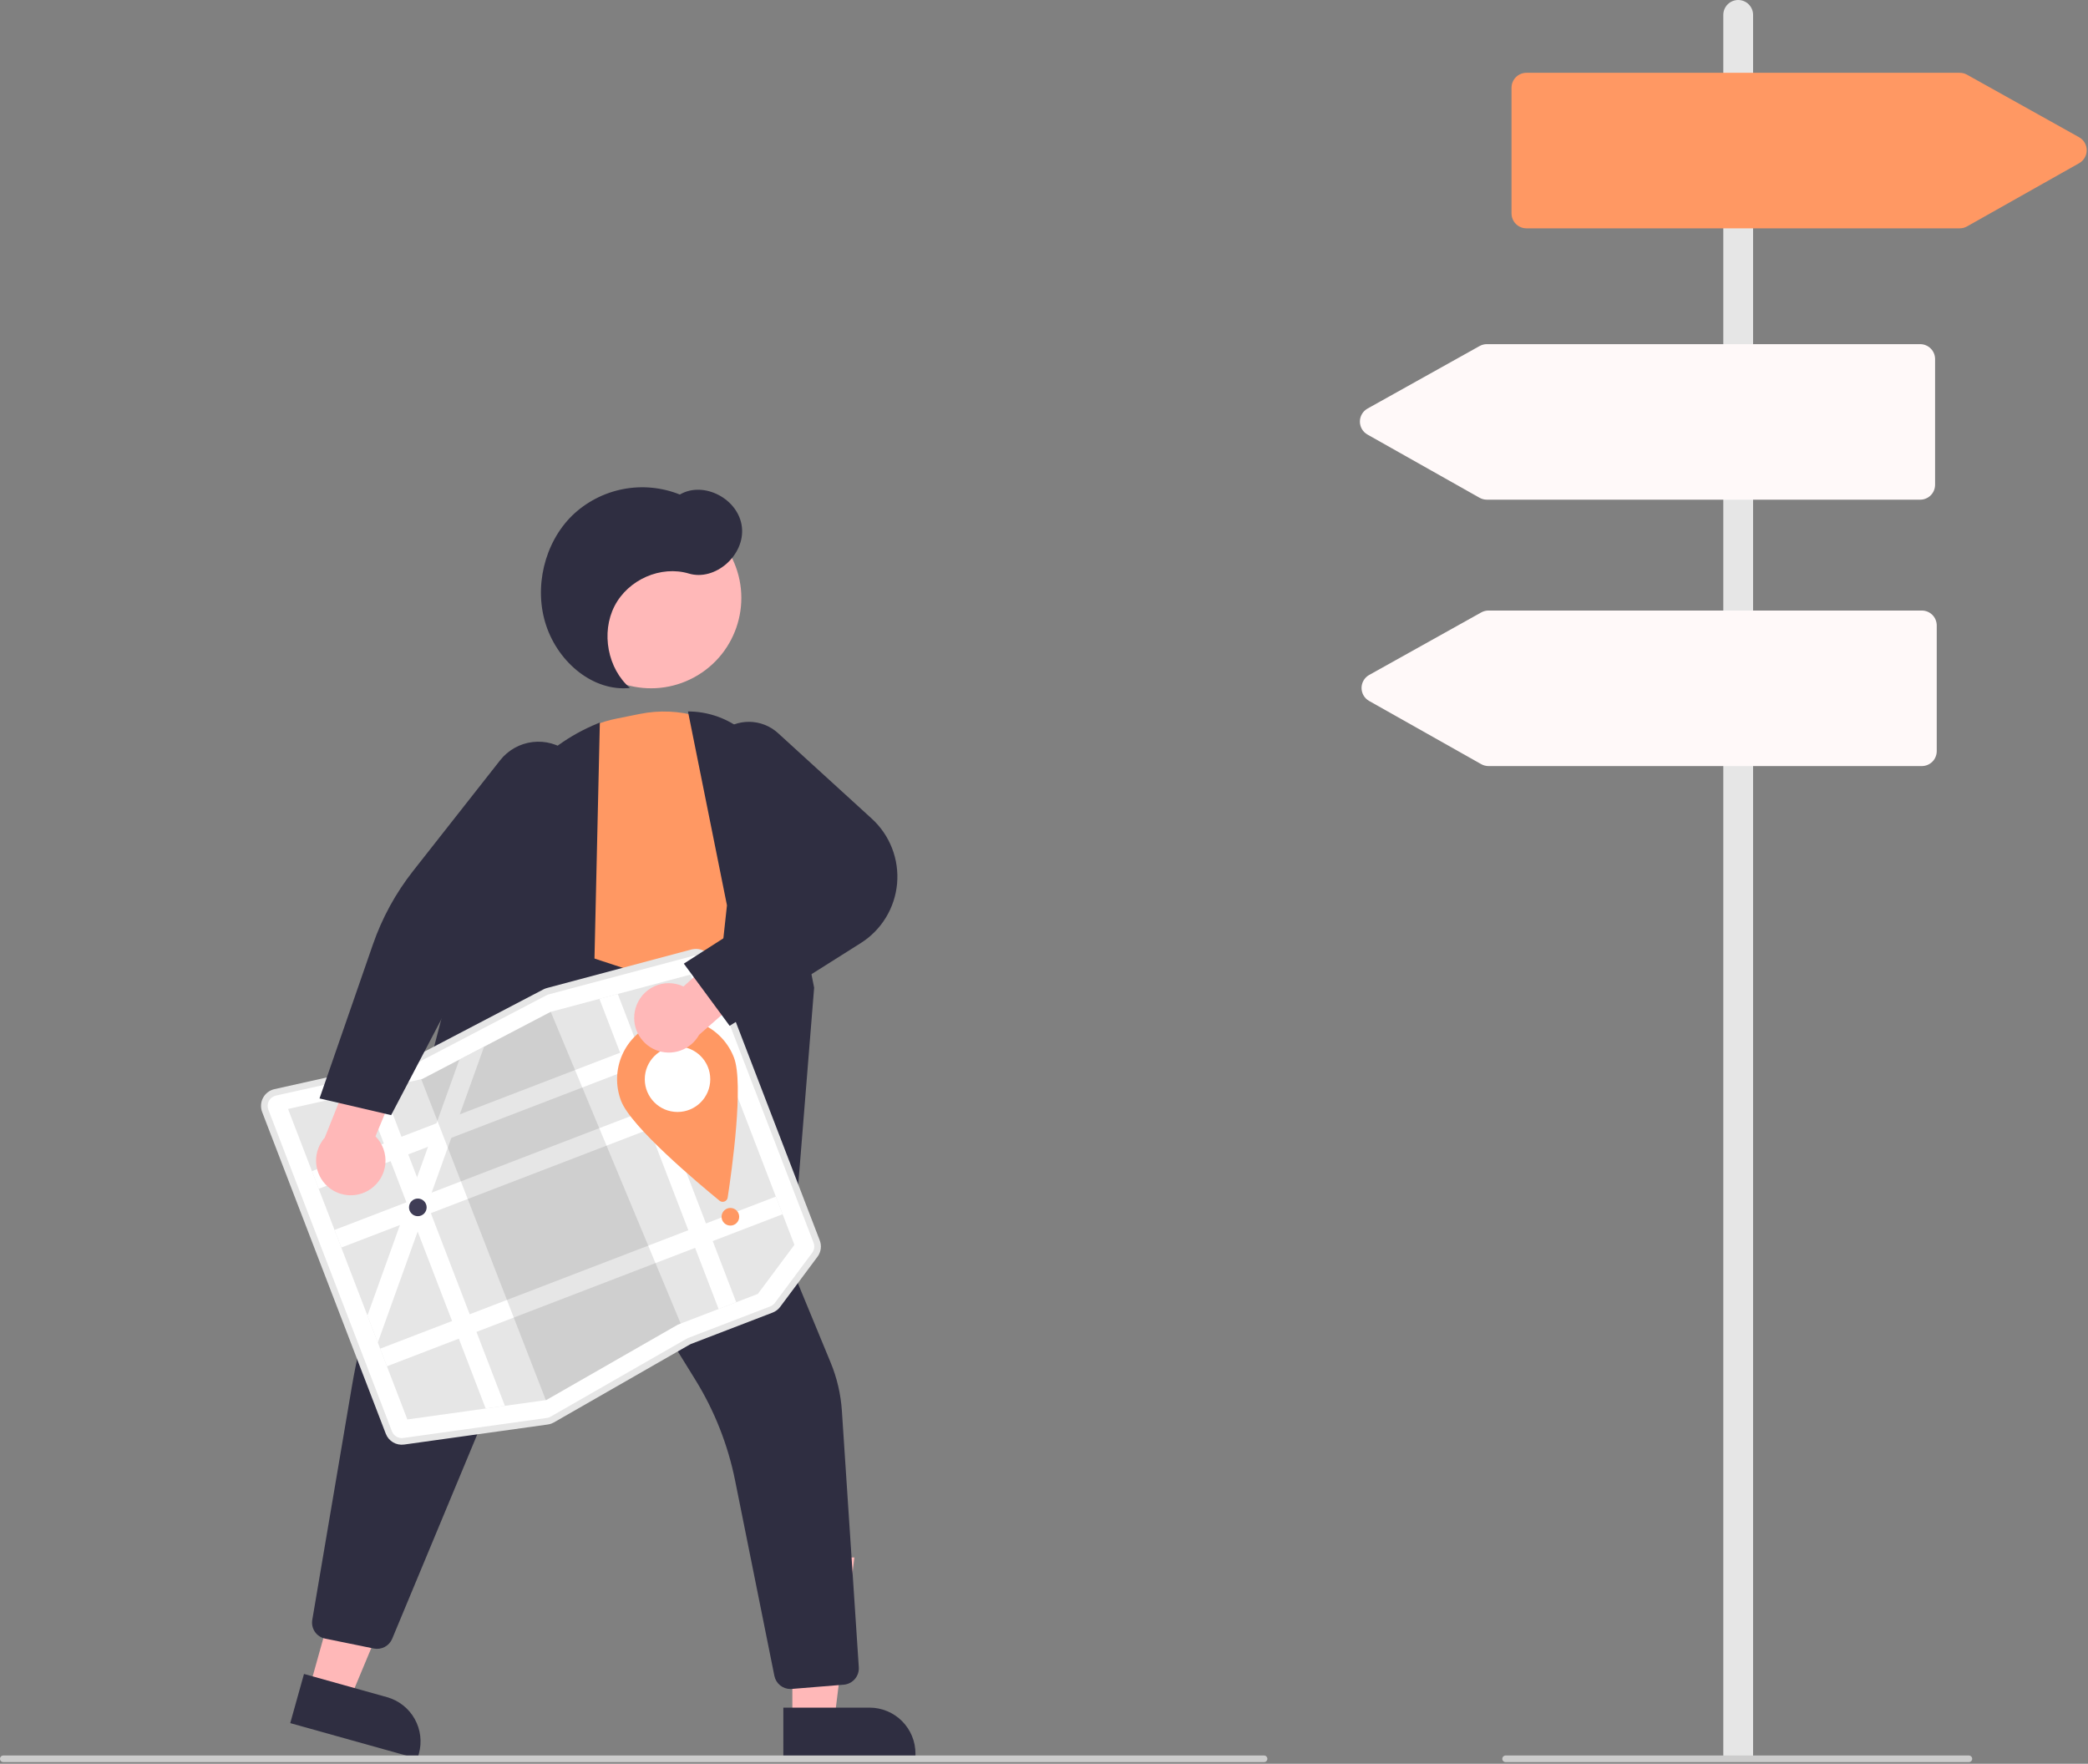 <svg width="631" height="533" viewBox="0 0 631 533" fill="none" xmlns="http://www.w3.org/2000/svg">
<rect x="0" y="0" width="631" height="533" fill="#808080" stroke="none"/>
<g clip-path="url(#clip0_750478_198)">
<path d="M93.512 510.086L105.746 513.506L124.762 467.944L106.706 462.896L93.512 510.086Z" fill="#FFB8B8"/>
<path d="M126.165 531.464L87.714 520.714L91.868 505.857L116.95 512.87C120.495 513.861 123.502 516.221 125.308 519.429C127.115 522.637 127.572 526.431 126.581 529.977L126.165 531.464Z" fill="#2F2E41"/>
<path d="M239.451 519.667L252.155 519.666L258.196 470.666L239.447 470.667L239.451 519.667Z" fill="#FFB8B8"/>
<path d="M276.656 531.46L236.73 531.464L236.729 516.038L262.773 516.035C264.596 516.035 266.401 516.394 268.085 517.092C269.769 517.789 271.3 518.811 272.589 520.1C273.878 521.389 274.901 522.92 275.599 524.604C276.296 526.288 276.656 528.093 276.656 529.916L276.656 531.46Z" fill="#2F2E41"/>
<path d="M145.049 316.237L115.809 387.868L235.206 414.691L236.729 374.615L182.513 316.868L145.049 316.237Z" fill="#B3B3B3"/>
<path d="M209.829 204.65C223.056 197.42 227.916 180.837 220.686 167.611C213.456 154.385 196.873 149.524 183.647 156.754C170.421 163.984 165.56 180.567 172.79 193.793C180.02 207.019 196.603 211.88 209.829 204.65Z" fill="#FFB8B8"/>
<path d="M216.24 312.273L162.196 290.15L157.384 258.423C155.967 249.149 158.18 239.686 163.562 232.002C168.944 224.318 177.082 219.004 186.282 217.167L193.43 215.731C199.302 214.556 205.373 214.831 211.115 216.534C216.856 218.237 222.096 221.316 226.377 225.503C230.571 229.511 233.707 234.494 235.506 240.009C237.304 245.524 237.709 251.398 236.684 257.108C235.877 262 233.893 266.623 230.903 270.578C213.925 292.78 216.104 311.236 216.128 311.42L216.24 312.273Z" fill="#FF9863"/>
<path d="M238.245 395.015L211.161 351.94L219.691 273.586L207.907 214.985L208.534 215C215.388 215.17 221.914 217.969 226.761 222.818C231.608 227.667 234.405 234.195 234.571 241.049L246.035 298.473L238.245 395.015Z" fill="#2F2E41"/>
<path d="M238.864 510.404C237.722 510.403 236.616 510.007 235.734 509.283C234.851 508.559 234.245 507.553 234.02 506.434L222.154 447.429C219.987 436.618 215.905 426.282 210.103 416.907L176.621 362.746C176.454 362.476 176.216 362.258 175.934 362.115C175.651 361.972 175.335 361.909 175.019 361.935C174.703 361.96 174.4 362.072 174.144 362.258C173.887 362.444 173.687 362.697 173.566 362.99L118.519 495.227C118.076 496.284 117.281 497.155 116.268 497.692C115.256 498.229 114.089 498.398 112.966 498.171L98.26 495.173C97.001 494.922 95.889 494.188 95.163 493.128C94.436 492.069 94.153 490.767 94.373 489.501L106.369 418.804C108.816 404.394 112.986 390.33 118.788 376.915L159.415 283.021L219.37 302.711L223.327 344.694L251.029 411.772C252.943 416.405 254.088 421.319 254.417 426.321L259.534 503.846C259.614 505.139 259.185 506.413 258.338 507.395C257.492 508.377 256.295 508.989 255.003 509.1L239.271 510.387C239.135 510.398 238.999 510.404 238.864 510.404Z" fill="#2F2E41"/>
<path d="M129.491 414.225L110.484 396.183L146.405 257.666C148.684 248.956 152.957 240.897 158.886 234.123C164.816 227.349 172.239 222.047 180.57 218.635L181.275 218.348L179.356 302.652L129.491 414.225Z" fill="#2F2E41"/>
<path d="M190.378 207.897C183.635 202.061 181.585 191.173 185.716 183.147C189.848 175.12 199.727 170.799 208.174 173.324C216.13 175.702 225.174 167.77 224.205 159.265C223.236 150.76 212.656 145.22 205.453 149.446C199.997 147.256 194.026 146.689 188.256 147.813C182.486 148.937 177.164 151.703 172.929 155.78C164.466 164.071 161.255 177.624 165.054 189.021C168.854 200.418 179.459 209.047 190.378 207.897Z" fill="#2F2E41"/>
<path d="M166.503 429.714C166.17 429.842 165.823 429.931 165.469 429.98L122.074 436.037C121.025 436.188 119.955 435.976 119.041 435.438C118.128 434.899 117.425 434.066 117.048 433.075L79.695 335.88C79.453 335.25 79.35 334.576 79.392 333.904C79.434 333.231 79.621 332.575 79.939 331.981C80.258 331.387 80.701 330.868 81.238 330.461C81.775 330.053 82.393 329.766 83.051 329.619L123.86 320.513C124.175 320.442 124.479 320.33 124.766 320.181L164.458 299.429C164.764 299.268 165.088 299.142 165.423 299.053L209.104 287.408C210.223 287.108 211.413 287.233 212.445 287.759C213.477 288.286 214.277 289.176 214.69 290.258L247.26 375.006C247.546 375.744 247.639 376.543 247.531 377.327C247.424 378.112 247.118 378.856 246.643 379.49L235.38 394.616C234.85 395.327 234.129 395.874 233.3 396.192L208.684 405.652C208.508 405.72 208.337 405.801 208.173 405.895L167.154 429.404C166.945 429.524 166.727 429.627 166.503 429.714Z" fill="white"/>
<path d="M186.692 300.365L181.145 301.845L166.446 305.765L166.42 305.771L146.295 316.294L138.826 320.2L138.823 320.201L127.606 326.065L127.298 326.134L115.646 328.733L110.014 329.992L87.045 335.118L123.104 428.946L146.774 425.643L152.577 424.832L164.947 423.103L165.091 423.085L204.84 400.303L229.025 391.009L240.067 376.181L208.678 294.505L186.692 300.365Z" fill="#E6E6E6"/>
<path d="M213.85 307.961L94.269 353.917L96.317 359.245L215.897 313.29L213.85 307.961Z" fill="white"/>
<path d="M220.676 325.723L101.096 371.679L103.143 377.007L222.723 331.052L220.676 325.723Z" fill="white"/>
<path d="M234.464 361.602L114.884 407.558L116.932 412.886L236.512 366.931L234.464 361.602Z" fill="white"/>
<path d="M186.692 300.365L222.492 393.519L217.164 395.567L181.145 301.845L186.692 300.365Z" fill="white"/>
<path d="M146.295 316.294L138.944 336.748L136.395 343.843L130.449 360.398L129.175 363.937L127.9 367.493L126.221 372.162L114.17 405.7L111.037 397.547L120.863 370.198L123.086 364.006L123.412 363.102L126.041 355.781L129.358 346.548L131.907 339.452L138.823 320.201L138.826 320.2L146.295 316.294Z" fill="white"/>
<path opacity="0.1" d="M205.707 399.97L204.84 400.303L165.091 423.085L164.947 423.103L127.298 326.134L127.606 326.065L138.823 320.201L138.826 320.2L146.295 316.294L166.42 305.771L166.446 305.765L205.707 399.97Z" fill="black"/>
<path d="M166.682 430.18C166.313 430.322 165.93 430.421 165.539 430.475L122.144 436.533C120.982 436.699 119.798 436.465 118.787 435.869C117.776 435.273 116.998 434.351 116.581 433.254L79.228 336.059C78.96 335.363 78.846 334.617 78.893 333.872C78.939 333.128 79.146 332.402 79.499 331.744C79.851 331.087 80.341 330.513 80.936 330.062C81.53 329.611 82.214 329.294 82.942 329.131L123.751 320.025C124.023 319.963 124.286 319.867 124.534 319.738L164.226 298.985C164.565 298.808 164.923 298.669 165.293 298.57L208.975 286.925C210.213 286.593 211.53 286.731 212.672 287.314C213.814 287.896 214.699 288.881 215.157 290.078L247.726 374.826C248.043 375.643 248.146 376.528 248.027 377.396C247.908 378.264 247.57 379.087 247.044 379.789L235.781 394.914C235.195 395.702 234.397 396.307 233.48 396.659L208.864 406.119C208.711 406.178 208.563 406.248 208.421 406.329L167.402 429.838C167.171 429.97 166.93 430.085 166.682 430.18ZM82.928 331.219C82.138 331.523 81.502 332.128 81.158 332.901C80.814 333.674 80.792 334.552 81.095 335.341L118.448 432.537C118.704 433.211 119.183 433.778 119.804 434.144C120.425 434.51 121.153 434.654 121.867 434.552L165.262 428.494C165.666 428.438 166.055 428.305 166.408 428.103L207.427 404.594C207.658 404.462 207.898 404.347 208.146 404.252L232.762 394.792C233.326 394.576 233.816 394.204 234.177 393.719L245.44 378.594C245.763 378.163 245.971 377.657 246.044 377.123C246.118 376.59 246.054 376.046 245.859 375.544L213.29 290.796C213.009 290.06 212.465 289.454 211.763 289.096C211.061 288.738 210.251 288.653 209.491 288.857L165.809 300.502C165.582 300.564 165.362 300.649 165.153 300.758L125.461 321.511C125.058 321.72 124.63 321.877 124.187 321.977L83.378 331.083C83.225 331.117 83.074 331.163 82.928 331.219Z" fill="#E6E6E6"/>
<path d="M115.646 328.733L152.577 424.832L146.774 425.643L110.014 329.992L115.646 328.733Z" fill="white"/>
<path d="M126.268 367.523C127.739 367.523 128.932 366.33 128.932 364.859C128.932 363.388 127.739 362.195 126.268 362.195C124.796 362.195 123.604 363.388 123.604 364.859C123.604 366.33 124.796 367.523 126.268 367.523Z" fill="#3F3D56"/>
<path d="M220.723 370.362C222.194 370.362 223.387 369.169 223.387 367.698C223.387 366.227 222.194 365.034 220.723 365.034C219.252 365.034 218.059 366.227 218.059 367.698C218.059 369.169 219.252 370.362 220.723 370.362Z" fill="#FF9863"/>
<path d="M221.802 319.582C224.825 327.45 221.187 353.522 219.907 361.891C219.867 362.156 219.757 362.406 219.588 362.615C219.42 362.824 219.199 362.985 218.949 363.082C218.698 363.178 218.427 363.206 218.162 363.164C217.896 363.121 217.647 363.009 217.44 362.839C210.885 357.481 190.722 340.556 187.699 332.688C186.838 330.449 186.427 328.062 186.489 325.664C186.551 323.266 187.084 320.904 188.059 318.712C189.034 316.52 190.431 314.542 192.171 312.89C193.91 311.238 195.958 309.945 198.197 309.084C200.436 308.223 202.823 307.812 205.221 307.874C207.619 307.936 209.982 308.47 212.174 309.445C214.365 310.419 216.344 311.816 217.996 313.556C219.648 315.295 220.941 317.343 221.802 319.582Z" fill="#FF9863"/>
<path d="M204.75 336.03C210.215 336.03 214.645 331.6 214.645 326.135C214.645 320.671 210.215 316.241 204.75 316.241C199.285 316.241 194.855 320.671 194.855 326.135C194.855 331.6 199.285 336.03 204.75 336.03Z" fill="white"/>
<path d="M192.04 304.786C192.441 303.316 193.158 301.952 194.143 300.789C195.128 299.627 196.355 298.695 197.739 298.058C199.123 297.422 200.63 297.096 202.153 297.105C203.676 297.114 205.179 297.456 206.556 298.109L224.22 282.141L236.541 290.509L211.28 312.708C210.03 314.948 208.003 316.651 205.581 317.496C203.16 318.341 200.513 318.269 198.141 317.292C195.77 316.316 193.839 314.503 192.714 312.198C191.59 309.893 191.35 307.256 192.04 304.786Z" fill="#FFB8B8"/>
<path d="M220.501 309.997L206.655 291.206L238.222 271.003L215.597 238.719C213.748 236.081 212.938 232.854 213.321 229.656C213.704 226.458 215.253 223.513 217.672 221.387C220.091 219.26 223.209 218.1 226.43 218.13C229.651 218.159 232.748 219.376 235.127 221.547L263.456 247.393C266.154 249.855 268.248 252.907 269.574 256.311C270.9 259.714 271.422 263.378 271.1 267.017C270.777 270.655 269.62 274.17 267.716 277.288C265.813 280.406 263.216 283.042 260.126 284.991L220.501 309.997Z" fill="#2F2E41"/>
<path d="M112.021 359.301C113.272 358.433 114.318 357.3 115.085 355.984C115.852 354.668 116.321 353.2 116.459 351.683C116.597 350.165 116.4 348.637 115.884 347.204C115.367 345.771 114.542 344.468 113.467 343.389L122.62 321.407L110.619 312.587L98.129 343.811C96.435 345.736 95.506 348.216 95.518 350.781C95.53 353.346 96.482 355.817 98.195 357.726C99.907 359.635 102.26 360.85 104.808 361.141C107.357 361.431 109.923 360.776 112.021 359.301Z" fill="#FFB8B8"/>
<path d="M118.205 336.982L96.559 331.941L112.689 285.425C115.469 277.4 119.57 269.894 124.823 263.22L151.139 229.755C153.546 226.694 157.068 224.712 160.933 224.243C164.799 223.773 168.693 224.855 171.762 227.251C174.832 229.647 176.826 233.162 177.309 237.025C177.792 240.889 176.724 244.787 174.339 247.865L145.138 285.553L118.205 336.982Z" fill="#2F2E41"/>
<path d="M382 532.5H1C0.735 532.5 0.48 532.395 0.293 532.207C0.105 532.02 0 531.765 0 531.5C0 531.235 0.105 530.98 0.293 530.793C0.48 530.605 0.735 530.5 1 530.5H382C382.265 530.5 382.52 530.605 382.707 530.793C382.895 530.98 383 531.235 383 531.5C383 531.765 382.895 532.02 382.707 532.207C382.52 532.395 382.265 532.5 382 532.5Z" fill="#CCCCCC"/>
<path d="M529.787 532H520.787V4.5C520.787 3.307 521.261 2.162 522.105 1.318C522.949 0.474 524.094 0 525.287 0C526.481 0 527.625 0.474 528.469 1.318C529.313 2.162 529.787 3.307 529.787 4.5V532Z" fill="#E6E6E6"/>
<path d="M595 532.5H455C454.735 532.5 454.48 532.395 454.293 532.207C454.105 532.02 454 531.765 454 531.5C454 531.235 454.105 530.98 454.293 530.793C454.48 530.605 454.735 530.5 455 530.5H595C595.265 530.5 595.52 530.605 595.707 530.793C595.895 530.98 596 531.235 596 531.5C596 531.765 595.895 532.02 595.707 532.207C595.52 532.395 595.265 532.5 595 532.5Z" fill="#CCCCCC"/>
<path d="M592.237 69H461.287C460.094 68.999 458.95 68.524 458.107 67.68C457.263 66.837 456.789 65.693 456.787 64.5V26.5C456.789 25.307 457.263 24.163 458.107 23.32C458.95 22.476 460.094 22.001 461.287 22H592.247C593.014 22 593.769 22.197 594.44 22.571L628.304 41.47C629.002 41.859 629.584 42.428 629.99 43.117C630.395 43.805 630.61 44.59 630.612 45.389C630.613 46.189 630.402 46.974 630 47.665C629.597 48.355 629.018 48.926 628.322 49.319L594.448 68.42C593.773 68.8 593.012 68.999 592.237 69Z" fill="#FF9863"/>
<path d="M580.287 151H449.337C448.563 150.999 447.802 150.8 447.127 150.42L413.253 131.319C412.557 130.926 411.977 130.355 411.575 129.665C411.173 128.974 410.961 128.189 410.963 127.389C410.965 126.59 411.18 125.805 411.585 125.117C411.991 124.428 412.572 123.859 413.27 123.47L447.135 104.571C447.805 104.197 448.56 104.001 449.328 104H580.287C581.48 104.001 582.624 104.476 583.468 105.32C584.312 106.163 584.786 107.307 584.787 108.5V146.5C584.786 147.693 584.312 148.837 583.468 149.68C582.624 150.524 581.48 150.999 580.287 151Z" fill="#FFF9F9"/>
<path d="M580.787 231.5H449.837C449.063 231.499 448.302 231.3 447.627 230.92L413.753 211.819C413.057 211.426 412.477 210.855 412.075 210.165C411.673 209.474 411.461 208.689 411.463 207.889C411.465 207.09 411.68 206.305 412.085 205.617C412.491 204.928 413.072 204.359 413.77 203.97L447.635 185.071C448.305 184.697 449.06 184.501 449.828 184.5H580.787C581.98 184.501 583.124 184.976 583.968 185.82C584.812 186.663 585.286 187.807 585.287 189V227C585.286 228.193 584.812 229.337 583.968 230.18C583.124 231.024 581.98 231.499 580.787 231.5Z" fill="#FFF9F9"/>
</g>
<defs>
<clipPath id="clip0_750478_198">
<rect width="630.612" height="532.5" fill="white"/>
</clipPath>
</defs>
</svg>
